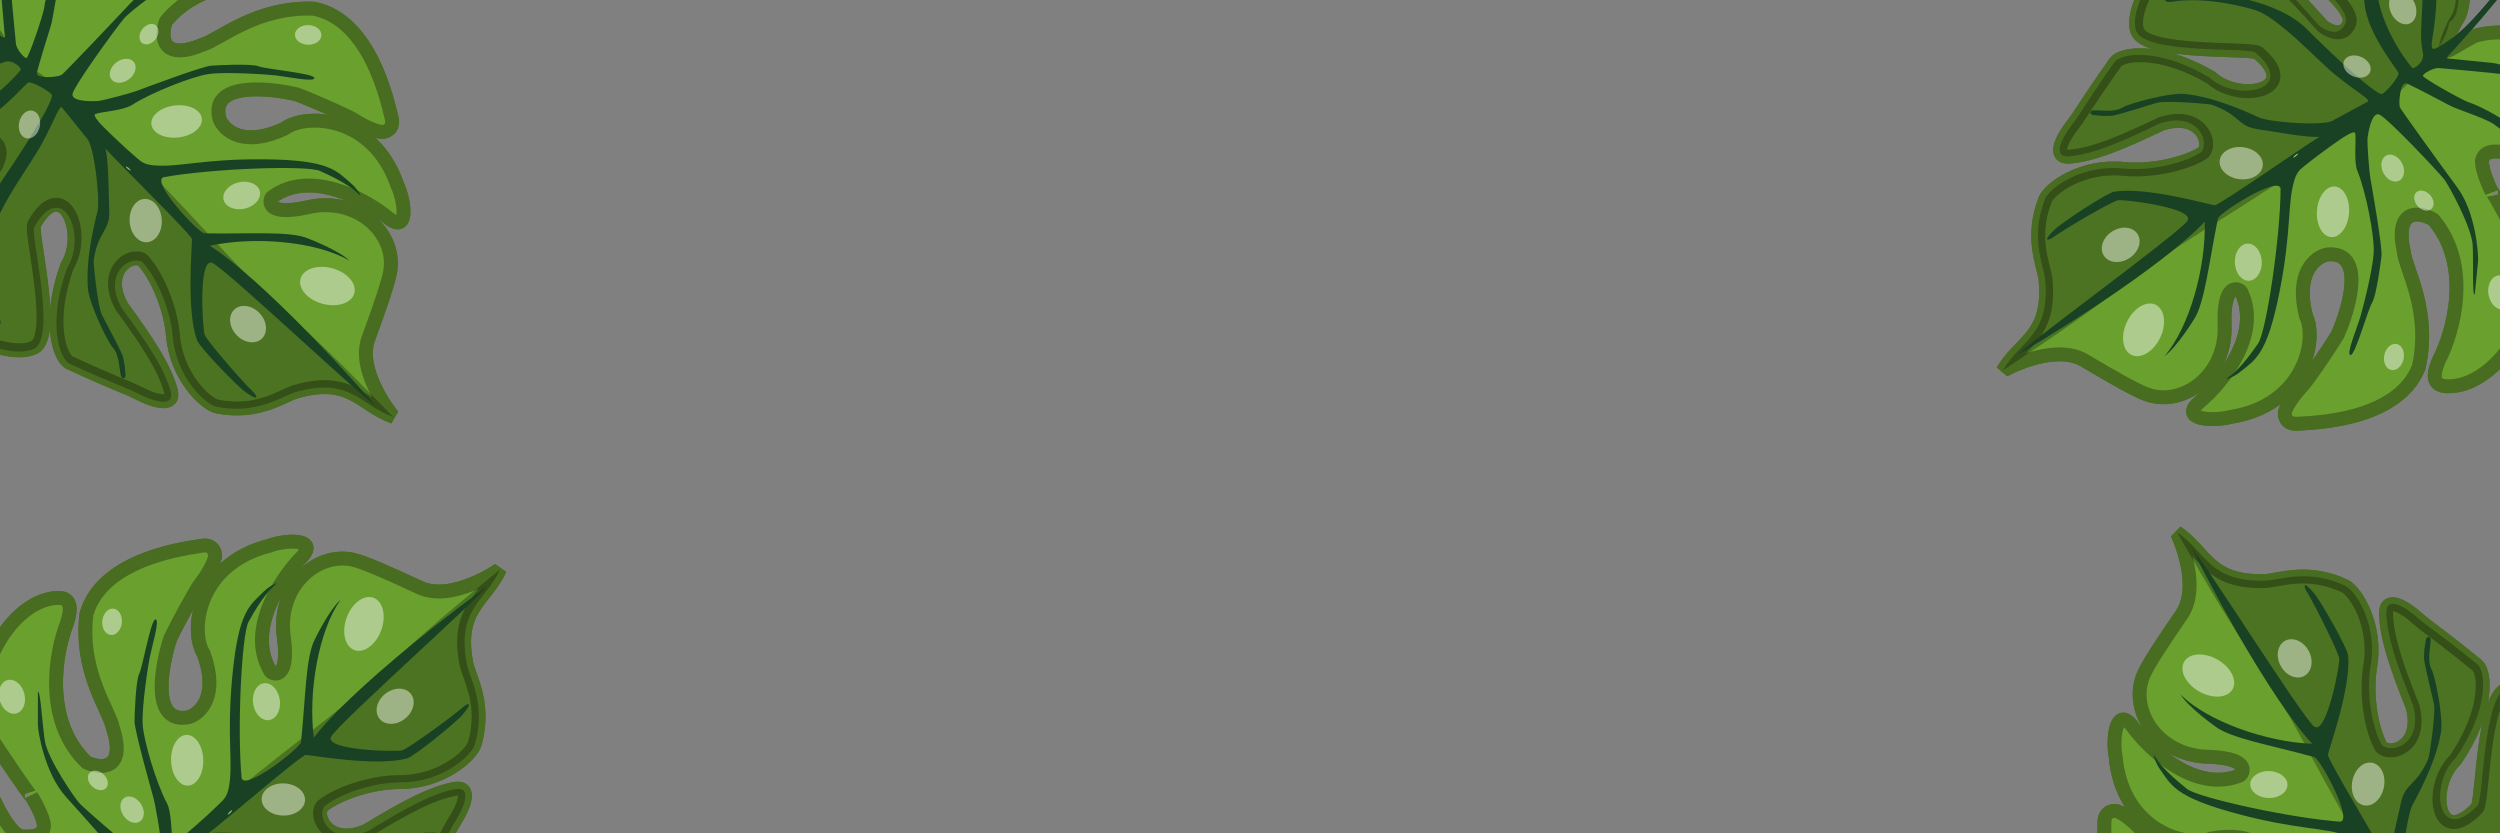 <svg width="180" height="60" viewBox="0 0 180 60" fill="none" xmlns="http://www.w3.org/2000/svg">
<rect x="0" y="0" width="180" height="60" fill="#808080" stroke="none"/>
<g clip-path="url(#clip0_407_362)">
<path d="M30.21 42.302C32.526 43.386 35.917 41.051 36 40.968C34.925 43.302 32.774 43.803 33.601 47.888C33.849 48.888 34.974 50.756 34.18 53.557C33.932 54.391 31.782 56.309 28.804 56.309C26.553 56.309 24.144 57.247 23.179 58.059C22.628 58.893 23.758 60.978 26.405 59.81C29.3 58.059 31.037 57.142 32.691 56.809C34.015 56.542 33.393 58.08 32.774 59.06C32.195 59.977 32.112 60.394 30.127 63.896C29.714 64.563 27.067 65.256 23.179 63.479C20.946 61.811 16.562 63.229 19.953 65.563C20.201 65.98 28.059 64.6 28.804 66.314C29.371 67.62 28.155 70.103 27.563 70.899C26.819 71.9 25.611 73.65 22.435 72.65C19.259 71.649 16.727 68.981 15.569 67.981C15.073 67.647 13.998 67.247 13.667 68.314C13.336 69.382 16.314 71.288 17.803 72.15C18.961 72.733 21.608 72.15 22.021 73.65C22.187 75.985 16.893 78.736 11.516 77.819C6.719 76.318 6.257 74.47 6.14 74.234C5.809 73.567 5.395 70.232 5.974 69.398C6.471 68.314 6.636 67.236 6.553 67.097C6.471 66.93 5.644 67.647 4.651 68.314C3.989 68.648 2.583 68.898 1.591 68.815C0.519 68.725 -3.207 67.647 -4.613 62.395C-5.738 58.193 -4.144 54.641 -3.207 53.391C-2.711 52.89 -1.685 52.307 -1.553 53.974C-1.387 56.059 0.515 60.144 1.591 60.227C2.666 60.311 3.07 60.023 3.162 59.56C3.245 59.143 2.666 57.948 2.252 57.309C2.307 57.448 1.839 56.859 -0.477 53.391C-2.876 49.889 0.35 43.287 4.072 43.052C5.395 42.969 5.009 44.247 4.816 44.886C3.989 46.971 3.112 51.89 6.223 54.891C7.27 55.392 9.118 55.458 8.125 52.39C7.877 51.139 5.726 48.388 6.223 44.219C7.381 40.134 13.584 39.467 14.494 39.3C15.404 39.134 15.51 39.886 15.487 40.051C15.404 40.634 14.742 41.635 14.411 42.052C14.134 42.401 12.84 44.748 12.261 45.971C11.572 48.083 10.871 52.173 13.584 51.64C14.411 51.389 15.784 50.122 14.659 47.054C13.667 45.47 14.163 40.634 19.374 39.3C20.45 38.884 22.931 38.717 21.773 40.051C20.119 41.718 17.736 45.437 19.457 48.305C19.457 48.472 20.863 49.222 20.45 45.971C19.871 42.302 22.766 39.717 25.413 40.301C26.168 40.468 27.894 41.218 30.21 42.302Z" fill="#69A02E" stroke="#486D20"/>
<path d="M30.935 45.248C32.818 43.596 35.918 41.083 36 41C34.938 43.332 32.814 43.832 33.631 47.914C33.876 48.914 34.987 50.78 34.203 53.578C33.958 54.411 31.834 56.328 28.893 56.328C26.67 56.328 24.291 57.265 23.337 58.077C22.793 58.91 23.909 60.992 26.523 59.826C29.383 58.077 31.098 57.16 32.732 56.827C34.039 56.561 33.425 58.098 32.814 59.076C32.242 59.993 32.16 60.409 30.2 63.908C29.791 64.574 27.177 65.267 23.337 63.491C21.132 61.825 16.802 63.242 20.151 65.574C20.396 65.99 28.157 64.612 28.893 66.324C29.453 67.629 28.252 70.11 27.667 70.905C26.932 71.905 25.739 73.654 22.602 72.655C19.465 71.655 16.965 68.989 15.822 67.99C15.331 67.656 14.269 67.257 13.943 68.323C13.616 69.389 16.557 71.294 18.027 72.155C19.171 72.738 21.785 72.155 22.194 73.654C22.357 75.987 17.129 78.736 11.819 77.819C7.08 76.32 6.565 74.494 6.508 74.237C5.365 69.073 6.508 69.406 6.508 69.073C6.835 66.24 10.511 61.825 21.949 52.995C26.244 49.679 25.298 50.196 30.935 45.248Z" fill="black" fill-opacity="0.28"/>
<path d="M35 42.258C24.204 50.27 22.343 53.525 22.595 53.107C22.176 49.852 22.93 45.429 24.523 43.176C23.684 43.927 22.678 46.013 22.678 46.013C22.008 47.265 22.008 50.186 21.673 53.441C21.505 53.942 17.649 56.946 17.398 56.028C17.063 52.523 17.398 45.679 17.901 44.761C18.907 42.925 19.552 42.335 19.745 42.174C20.248 41.757 19.418 42.166 18.99 42.592C17.985 43.593 17.174 43.971 16.727 48.684C16.308 53.107 16.811 54.943 16.476 56.696C16.358 57.313 16.166 57.505 15.889 57.781C15.302 58.365 12.62 60.952 12.453 60.535C12.318 60.201 12.371 58.502 12.033 57.864C11.195 56.279 10.34 53.257 10.273 52.189C10.189 50.854 10.694 47.758 10.776 47.349C10.944 46.514 11.53 44.595 11.195 44.595C10.86 44.595 10.273 48.016 10.022 48.517C9.77 49.018 9.686 51.522 9.686 51.939C9.686 52.606 10.944 57.074 11.027 57.364C11.195 57.948 11.53 59.965 11.53 60.201C11.53 60.535 11.447 62.204 10.86 62.037C10.273 61.87 6.417 58.532 5.747 57.864C5.428 57.546 3.453 54.677 3.232 53.358C3.065 52.356 2.897 49.519 2.729 49.852V52.189C2.729 52.69 3.232 55.694 4.741 57.364C6.091 58.857 9.351 62.538 9.435 62.705C9.57 62.974 9.603 64.624 9.1 64.457C8.597 64.29 6.516 63.462 5.915 63.205C5.328 62.955 3.568 62.621 2.646 62.204C1.556 61.62 -0.288 60.034 -0.707 59.45C-1.275 58.658 -1.797 56.612 -1.881 56.195C-1.965 55.778 -1.973 56.77 -1.881 57.781C-1.797 58.699 -2.048 58.615 -0.707 60.451C0.694 62.37 3.987 63.456 4.49 63.539C4.903 63.608 8.01 64.958 8.01 65.125C8.01 65.292 7.295 65.793 6.92 65.793C6.501 65.793 2.566 65.856 2.226 65.793C0.885 65.542 -0.484 64.717 -0.623 64.624C-0.875 64.457 -1.965 63.539 -2.048 63.539C-2.216 63.539 -1.965 64.207 -1.629 64.624C-1.367 64.95 -1.21 65.208 -0.372 65.626C0.466 66.043 1.053 66.126 1.724 66.293C2.394 66.46 2.813 66.544 3.148 66.544H4.825H6.334C6.535 66.544 6.288 66.794 5.915 67.295C1.947 72.608 -5.988 85.405 -4.898 85.989C-4.647 86.073 -4.312 85.655 -4.228 85.488C-2.579 81.455 3.651 70.132 6.166 68.046C8.326 66.254 7.339 67.044 7.591 70.8C7.731 72.358 7.926 73.137 10.944 75.474C11.267 75.724 12.499 75.942 12.201 75.724C11.251 75.028 9.409 73.44 9.1 72.886C8.261 71.384 8.764 68.463 8.178 66.794C7.939 66.115 8.764 65.459 8.848 65.626C9.798 66.544 11.614 68.88 11.95 71.134C11.866 72.803 19.745 75.274 19.745 74.973C19.745 74.722 19.242 74.611 19.074 74.555C17.118 73.916 13.106 72.085 12.704 69.882C12.302 67.679 9.686 65.208 9.77 65.125C9.77 64.791 10.441 63.806 10.776 63.539C11.111 63.272 14.827 66.126 16.643 67.629C17.526 68.358 19.879 69.732 25.109 69.465C27.657 68.931 27.121 68.463 26.534 68.63C24.02 69.298 20.973 68.725 20.499 68.63C18.823 68.296 15.638 65.459 14.38 64.624C12.62 63.456 11.53 63.038 11.782 62.872L14.129 61.286C14.716 60.785 18.571 60.702 19.41 60.952C19.745 61.052 22.558 62.12 24.942 62.12C26.031 62.12 28.881 61.036 29.3 60.702C29.86 60.256 30.977 60.368 31.396 60.284L31.563 60.201V60.034L31.396 59.951H30.641L29.971 60.034C29.049 60.34 27.271 61.136 26.869 61.286C26.199 61.536 23.112 61.58 22.93 61.536C20.834 61.036 20.955 60.19 19.493 60.117C18.023 60.044 15.649 59.843 14.975 60.02C16.056 59.219 21.69 54.359 22.008 54.359C22.427 54.359 27.037 55.216 29.3 54.609C29.812 54.472 32.829 52.029 33.324 51.438C34.162 50.437 33.602 50.687 33.407 50.854C32.206 51.883 29.3 53.942 28.965 54.025C28.491 54.143 23.265 54.025 23.852 53.024C24.439 52.022 35 42.592 35 42.258Z" fill="#194224"/>
<ellipse rx="2.006" ry="1.326" transform="matrix(-0.34 0.94 0.94 0.34 26.204 44.923)" fill="white" fill-opacity="0.45"/>
<ellipse rx="1.442" ry="1.143" transform="matrix(-0.785 0.619 0.619 0.785 28.451 50.85)" fill="white" fill-opacity="0.45"/>
<ellipse rx="1.34" ry="0.971" transform="matrix(0.138 0.99 0.99 -0.138 19.184 50.52)" fill="white" fill-opacity="0.45"/>
<ellipse rx="1.828" ry="1.159" transform="matrix(0.028 1 1 -0.028 13.477 54.738)" fill="white" fill-opacity="0.45"/>
<ellipse rx="1.562" ry="1.159" transform="matrix(1 0.025 0.025 -1 20.4 57.562)" fill="white" fill-opacity="0.45"/>
<ellipse rx="1.021" ry="0.757" transform="matrix(0.541 0.841 0.841 -0.541 9.513 58.296)" fill="white" fill-opacity="0.45"/>
<ellipse rx="0.808" ry="0.599" transform="matrix(0.738 0.675 0.675 -0.738 7.046 56.19)" fill="white" fill-opacity="0.45"/>
<ellipse rx="1.241" ry="0.92" transform="matrix(0.259 0.966 0.966 -0.259 0.859 50.165)" fill="white" fill-opacity="0.45"/>
<ellipse rx="0.954" ry="0.708" transform="matrix(-0.106 0.994 0.994 0.106 8.07 44.771)" fill="white" fill-opacity="0.45"/>
<path d="M16.523 58.464C16.438 58.55 16.384 58.634 16.402 58.651C16.419 58.669 16.503 58.614 16.587 58.528C16.672 58.443 16.726 58.359 16.708 58.341C16.69 58.324 16.607 58.379 16.523 58.464Z" fill="#9AC967"/>
<path d="M30.21 42.302C32.526 43.386 35.917 41.051 36 40.968C34.925 43.302 32.774 43.803 33.601 47.888C33.849 48.888 34.974 50.756 34.18 53.557C33.932 54.391 31.782 56.309 28.804 56.309C26.553 56.309 24.144 57.247 23.179 58.059C22.628 58.893 23.758 60.978 26.405 59.81C29.3 58.059 31.037 57.142 32.691 56.809C34.015 56.542 33.393 58.08 32.774 59.06C32.195 59.977 32.112 60.394 30.127 63.896C29.714 64.563 27.067 65.256 23.179 63.479C20.946 61.811 16.562 63.229 19.953 65.563C20.201 65.98 28.059 64.6 28.804 66.314C29.371 67.62 28.155 70.103 27.563 70.899C26.819 71.9 25.611 73.65 22.435 72.65C19.259 71.649 16.727 68.981 15.569 67.981C15.073 67.647 13.998 67.247 13.667 68.314C13.336 69.382 16.314 71.288 17.803 72.15C18.961 72.733 21.608 72.15 22.021 73.65C22.187 75.985 16.893 78.736 11.516 77.819C6.719 76.318 6.257 74.47 6.14 74.234C5.809 73.567 5.395 70.232 5.974 69.398C6.471 68.314 6.636 67.236 6.553 67.097C6.471 66.93 5.644 67.647 4.651 68.314C3.989 68.648 2.583 68.898 1.591 68.815C0.519 68.725 -3.207 67.647 -4.613 62.395C-5.738 58.193 -4.144 54.641 -3.207 53.391C-2.711 52.89 -1.685 52.307 -1.553 53.974C-1.387 56.059 0.515 60.144 1.591 60.227C2.666 60.311 3.07 60.023 3.162 59.56C3.245 59.143 2.666 57.948 2.252 57.309C2.307 57.448 1.839 56.859 -0.477 53.391C-2.876 49.889 0.35 43.287 4.072 43.052C5.395 42.969 5.009 44.247 4.816 44.886C3.989 46.971 3.112 51.89 6.223 54.891C7.27 55.392 9.118 55.458 8.125 52.39C7.877 51.139 5.726 48.388 6.223 44.219C7.381 40.134 13.584 39.467 14.494 39.3C15.404 39.134 15.51 39.886 15.487 40.051C15.404 40.634 14.742 41.635 14.411 42.052C14.134 42.401 12.84 44.748 12.261 45.971C11.572 48.083 10.871 52.173 13.584 51.64C14.411 51.389 15.784 50.122 14.659 47.054C13.667 45.47 14.163 40.634 19.374 39.3C20.45 38.884 22.931 38.717 21.773 40.051C20.119 41.718 17.736 45.437 19.457 48.305C19.457 48.472 20.863 49.222 20.45 45.971C19.871 42.302 22.766 39.717 25.413 40.301C26.168 40.468 27.894 41.218 30.21 42.302Z" fill="#69A02E" stroke="#486D20"/>
<path d="M30.935 45.248C32.818 43.596 35.918 41.083 36 41C34.938 43.332 32.814 43.832 33.631 47.914C33.876 48.914 34.987 50.78 34.203 53.578C33.958 54.411 31.834 56.328 28.893 56.328C26.67 56.328 24.291 57.265 23.337 58.077C22.793 58.91 23.909 60.992 26.523 59.826C29.383 58.077 31.098 57.16 32.732 56.827C34.039 56.561 33.425 58.098 32.814 59.076C32.242 59.993 32.16 60.409 30.2 63.908C29.791 64.574 27.177 65.267 23.337 63.491C21.132 61.825 16.802 63.242 20.151 65.574C20.396 65.99 28.157 64.612 28.893 66.324C29.453 67.629 28.252 70.11 27.667 70.905C26.932 71.905 25.739 73.654 22.602 72.655C19.465 71.655 16.965 68.989 15.822 67.99C15.331 67.656 14.269 67.257 13.943 68.323C13.616 69.389 16.557 71.294 18.027 72.155C19.171 72.738 21.785 72.155 22.194 73.654C22.357 75.987 17.129 78.736 11.819 77.819C7.08 76.32 6.565 74.494 6.508 74.237C5.365 69.073 6.508 69.406 6.508 69.073C6.835 66.24 10.511 61.825 21.949 52.995C26.244 49.679 25.298 50.196 30.935 45.248Z" fill="black" fill-opacity="0.28"/>
<path d="M35 42.258C24.204 50.27 22.343 53.525 22.595 53.107C22.176 49.852 22.93 45.429 24.523 43.176C23.684 43.927 22.678 46.013 22.678 46.013C22.008 47.265 22.008 50.186 21.673 53.441C21.505 53.942 17.649 56.946 17.398 56.028C17.063 52.523 17.398 45.679 17.901 44.761C18.907 42.925 19.552 42.335 19.745 42.174C20.248 41.757 19.418 42.166 18.99 42.592C17.985 43.593 17.174 43.971 16.727 48.684C16.308 53.107 16.811 54.943 16.476 56.696C16.358 57.313 16.166 57.505 15.889 57.781C15.302 58.365 12.62 60.952 12.453 60.535C12.318 60.201 12.371 58.502 12.033 57.864C11.195 56.279 10.34 53.257 10.273 52.189C10.189 50.854 10.694 47.758 10.776 47.349C10.944 46.514 11.53 44.595 11.195 44.595C10.86 44.595 10.273 48.016 10.022 48.517C9.77 49.018 9.686 51.522 9.686 51.939C9.686 52.606 10.944 57.074 11.027 57.364C11.195 57.948 11.53 59.965 11.53 60.201C11.53 60.535 11.447 62.204 10.86 62.037C10.273 61.87 6.417 58.532 5.747 57.864C5.428 57.546 3.453 54.677 3.232 53.358C3.065 52.356 2.897 49.519 2.729 49.852V52.189C2.729 52.69 3.232 55.694 4.741 57.364C6.091 58.857 9.351 62.538 9.435 62.705C9.57 62.974 9.603 64.624 9.1 64.457C8.597 64.29 6.516 63.462 5.915 63.205C5.328 62.955 3.568 62.621 2.646 62.204C1.556 61.62 -0.288 60.034 -0.707 59.45C-1.275 58.658 -1.797 56.612 -1.881 56.195C-1.965 55.778 -1.973 56.77 -1.881 57.781C-1.797 58.699 -2.048 58.615 -0.707 60.451C0.694 62.37 3.987 63.456 4.49 63.539C4.903 63.608 8.01 64.958 8.01 65.125C8.01 65.292 7.295 65.793 6.92 65.793C6.501 65.793 2.566 65.856 2.226 65.793C0.885 65.542 -0.484 64.717 -0.623 64.624C-0.875 64.457 -1.965 63.539 -2.048 63.539C-2.216 63.539 -1.965 64.207 -1.629 64.624C-1.367 64.95 -1.21 65.208 -0.372 65.626C0.466 66.043 1.053 66.126 1.724 66.293C2.394 66.46 2.813 66.544 3.148 66.544H4.825H6.334C6.535 66.544 6.288 66.794 5.915 67.295C1.947 72.608 -5.988 85.405 -4.898 85.989C-4.647 86.073 -4.312 85.655 -4.228 85.488C-2.579 81.455 3.651 70.132 6.166 68.046C8.326 66.254 7.339 67.044 7.591 70.8C7.731 72.358 7.926 73.137 10.944 75.474C11.267 75.724 12.499 75.942 12.201 75.724C11.251 75.028 9.409 73.44 9.1 72.886C8.261 71.384 8.764 68.463 8.178 66.794C7.939 66.115 8.764 65.459 8.848 65.626C9.798 66.544 11.614 68.88 11.95 71.134C11.866 72.803 19.745 75.274 19.745 74.973C19.745 74.722 19.242 74.611 19.074 74.555C17.118 73.916 13.106 72.085 12.704 69.882C12.302 67.679 9.686 65.208 9.77 65.125C9.77 64.791 10.441 63.806 10.776 63.539C11.111 63.272 14.827 66.126 16.643 67.629C17.526 68.358 19.879 69.732 25.109 69.465C27.657 68.931 27.121 68.463 26.534 68.63C24.02 69.298 20.973 68.725 20.499 68.63C18.823 68.296 15.638 65.459 14.38 64.624C12.62 63.456 11.53 63.038 11.782 62.872L14.129 61.286C14.716 60.785 18.571 60.702 19.41 60.952C19.745 61.052 22.558 62.12 24.942 62.12C26.031 62.12 28.881 61.036 29.3 60.702C29.86 60.256 30.977 60.368 31.396 60.284L31.563 60.201V60.034L31.396 59.951H30.641L29.971 60.034C29.049 60.34 27.271 61.136 26.869 61.286C26.199 61.536 23.112 61.58 22.93 61.536C20.834 61.036 20.955 60.19 19.493 60.117C18.023 60.044 15.649 59.843 14.975 60.02C16.056 59.219 21.69 54.359 22.008 54.359C22.427 54.359 27.037 55.216 29.3 54.609C29.812 54.472 32.829 52.029 33.324 51.438C34.162 50.437 33.602 50.687 33.407 50.854C32.206 51.883 29.3 53.942 28.965 54.025C28.491 54.143 23.265 54.025 23.852 53.024C24.439 52.022 35 42.592 35 42.258Z" fill="#194224"/>
<ellipse rx="2.006" ry="1.326" transform="matrix(-0.34 0.94 0.94 0.34 26.204 44.923)" fill="white" fill-opacity="0.45"/>
<ellipse rx="1.442" ry="1.143" transform="matrix(-0.785 0.619 0.619 0.785 28.451 50.85)" fill="white" fill-opacity="0.45"/>
<ellipse rx="1.34" ry="0.971" transform="matrix(0.138 0.99 0.99 -0.138 19.184 50.52)" fill="white" fill-opacity="0.45"/>
<ellipse rx="1.828" ry="1.159" transform="matrix(0.028 1 1 -0.028 13.477 54.738)" fill="white" fill-opacity="0.45"/>
<ellipse rx="1.562" ry="1.159" transform="matrix(1 0.025 0.025 -1 20.4 57.562)" fill="white" fill-opacity="0.45"/>
<ellipse rx="1.021" ry="0.757" transform="matrix(0.541 0.841 0.841 -0.541 9.513 58.296)" fill="white" fill-opacity="0.45"/>
<ellipse rx="0.808" ry="0.599" transform="matrix(0.738 0.675 0.675 -0.738 7.046 56.19)" fill="white" fill-opacity="0.45"/>
<ellipse rx="1.241" ry="0.92" transform="matrix(0.259 0.966 0.966 -0.259 0.859 50.165)" fill="white" fill-opacity="0.45"/>
<ellipse rx="0.954" ry="0.708" transform="matrix(-0.106 0.994 0.994 0.106 8.07 44.771)" fill="white" fill-opacity="0.45"/>
<path d="M16.523 58.464C16.438 58.55 16.384 58.634 16.402 58.651C16.419 58.669 16.503 58.614 16.587 58.528C16.672 58.443 16.726 58.359 16.708 58.341C16.69 58.324 16.607 58.379 16.523 58.464Z" fill="#9AC967"/>
<path d="M150.09 25.958C147.893 24.649 144.286 26.635 144.196 26.71C145.498 24.494 147.688 24.21 147.271 20.063C147.123 19.043 146.19 17.072 147.258 14.364C147.588 13.559 149.919 11.865 152.882 12.161C155.121 12.385 157.612 11.69 158.653 10.978C159.284 10.203 158.367 8.017 155.617 8.915C152.562 10.369 150.743 11.109 149.063 11.276C147.72 11.41 148.492 9.942 149.205 9.028C149.872 8.173 149.996 7.767 152.32 4.48C152.797 3.857 155.5 3.431 159.192 5.586C161.248 7.467 165.751 6.493 162.609 3.832C162.403 3.393 154.447 3.985 153.877 2.206C153.442 0.849 154.899 -1.501 155.568 -2.234C156.408 -3.155 157.784 -4.777 160.845 -3.466C163.906 -2.155 166.159 0.752 167.212 1.863C167.672 2.244 168.702 2.749 169.138 1.72C169.573 0.691 166.8 -1.502 165.404 -2.508C164.31 -3.204 161.618 -2.886 161.356 -4.42C161.423 -6.76 166.964 -8.971 172.223 -7.524C176.847 -5.553 177.123 -3.668 177.216 -3.422C177.479 -2.725 177.559 0.634 176.9 1.406C176.298 2.436 176.026 3.492 176.095 3.639C176.161 3.813 177.055 3.181 178.109 2.617C178.801 2.35 180.225 2.241 181.204 2.423C182.261 2.619 185.862 4.062 186.738 9.428C187.44 13.721 185.501 17.097 184.444 18.248C183.9 18.696 182.822 19.175 182.856 17.503C182.898 15.412 181.412 11.158 180.35 10.968C179.288 10.778 178.857 11.024 178.72 11.475C178.596 11.882 179.053 13.129 179.401 13.806C179.36 13.662 179.768 14.295 181.728 17.976C183.766 21.699 179.9 27.948 176.173 27.811C174.848 27.762 175.359 26.529 175.614 25.912C176.645 23.92 178.006 19.113 175.21 15.817C174.217 15.215 172.386 14.965 173.068 18.116C173.191 19.386 175.057 22.337 174.149 26.436C172.59 30.386 166.351 30.432 165.429 30.508C164.507 30.583 164.476 29.824 164.516 29.663C164.656 29.09 165.414 28.16 165.785 27.778C166.096 27.458 167.617 25.252 168.315 24.093C169.211 22.06 170.314 18.059 167.562 18.32C166.714 18.487 165.221 19.611 166.036 22.776C166.866 24.451 165.891 29.213 160.573 30.022C159.462 30.33 156.976 30.25 158.261 29.037C160.073 27.543 162.813 24.08 161.386 21.054C161.403 20.888 160.078 20.002 160.167 23.279C160.378 26.986 157.24 29.27 154.664 28.427C153.929 28.186 152.286 27.267 150.09 25.958Z" fill="#69A02E" stroke="#486D20"/>
<path d="M149.662 22.954C147.624 24.412 144.289 26.603 144.199 26.678C145.488 24.463 147.651 24.176 147.244 20.034C147.1 19.015 146.18 17.047 147.239 14.34C147.565 13.536 149.869 11.841 152.796 12.133C155.008 12.354 157.468 11.658 158.497 10.945C159.122 10.17 158.218 7.987 155.501 8.887C152.482 10.344 150.684 11.085 149.025 11.254C147.698 11.389 148.462 9.921 149.167 9.008C149.827 8.153 149.95 7.747 152.249 4.46C152.722 3.838 155.392 3.409 159.036 5.557C161.065 7.434 165.514 6.456 162.413 3.802C162.211 3.363 154.351 3.963 153.79 2.186C153.362 0.832 154.804 -1.517 155.465 -2.251C156.296 -3.172 157.657 -4.794 160.679 -3.487C163.701 -2.181 165.923 0.72 166.962 1.829C167.416 2.209 168.433 2.712 168.865 1.684C169.296 0.655 166.559 -1.532 165.181 -2.535C164.101 -3.229 161.442 -2.909 161.185 -4.441C161.254 -6.779 166.73 -8.994 171.923 -7.554C176.488 -5.591 176.819 -3.723 176.85 -3.462C177.475 1.791 176.37 1.346 176.337 1.677C175.73 4.463 171.633 8.491 159.374 16.139C154.77 19.012 155.763 18.591 149.662 22.954Z" fill="black" fill-opacity="0.28"/>
<path d="M145.319 25.526C156.858 18.627 159.033 15.574 158.741 15.964C158.835 19.244 157.644 23.57 155.835 25.654C156.744 24.99 157.953 23.014 157.953 23.014C158.744 21.835 159.035 18.929 159.692 15.723C159.909 15.242 164.044 12.636 164.203 13.574C164.188 17.095 163.174 23.872 162.582 24.735C161.399 26.462 160.698 26.986 160.49 27.126C159.948 27.491 160.814 27.167 161.282 26.786C162.382 25.889 163.227 25.593 164.14 20.949C164.997 16.589 164.679 14.712 165.187 13.002C165.366 12.399 165.576 12.227 165.879 11.98C166.52 11.457 169.447 9.15 169.572 9.582C169.672 9.927 169.451 11.613 169.723 12.281C170.4 13.942 170.95 17.033 170.911 18.103C170.861 19.44 170.051 22.47 169.929 22.869C169.679 23.683 168.904 25.535 169.238 25.568C169.571 25.601 170.496 22.255 170.796 21.782C171.096 21.308 171.428 18.825 171.469 18.41C171.536 17.746 170.728 13.175 170.675 12.879C170.566 12.281 170.433 10.24 170.456 10.006C170.489 9.673 170.739 8.021 171.306 8.245C171.873 8.47 175.378 12.175 175.979 12.906C176.265 13.254 177.944 16.305 178.033 17.64C178.1 18.654 177.985 21.494 178.185 21.178L178.417 18.853C178.467 18.355 178.265 15.315 176.93 13.504C175.735 11.883 172.857 7.897 172.79 7.723C172.683 7.441 172.814 5.796 173.298 6.012C173.782 6.228 175.77 7.259 176.343 7.575C176.902 7.882 178.62 8.389 179.496 8.896C180.523 9.586 182.2 11.347 182.559 11.97C183.045 12.815 183.361 14.902 183.403 15.325C183.444 15.749 183.552 14.763 183.56 13.748C183.568 12.826 183.81 12.934 182.658 10.973C181.455 8.925 178.286 7.517 177.794 7.384C177.39 7.275 174.432 5.622 174.449 5.456C174.466 5.29 175.227 4.863 175.6 4.9C176.017 4.942 179.939 5.27 180.27 5.367C181.58 5.749 182.86 6.707 182.99 6.813C183.223 7.004 184.216 8.026 184.3 8.034C184.467 8.051 184.283 7.362 183.991 6.913C183.763 6.563 183.632 6.29 182.839 5.791C182.047 5.293 181.471 5.152 180.82 4.919C180.17 4.686 179.761 4.561 179.428 4.528L177.759 4.361L176.258 4.211C176.058 4.191 176.328 3.966 176.75 3.505C181.226 -1.387 190.394 -13.331 189.368 -14.021C189.126 -14.129 188.751 -13.747 188.651 -13.589C186.61 -9.739 179.284 0.907 176.574 2.733C174.247 4.301 175.307 3.613 175.43 -0.149C175.446 -1.713 175.329 -2.508 172.559 -5.133C172.262 -5.414 171.058 -5.754 171.333 -5.507C172.209 -4.721 173.884 -2.957 174.137 -2.375C174.821 -0.797 174.03 2.059 174.448 3.779C174.618 4.478 173.732 5.049 173.665 4.875C172.811 3.867 171.236 1.361 171.127 -0.915C171.376 -2.567 163.782 -5.809 163.752 -5.51C163.727 -5.261 164.216 -5.1 164.377 -5.028C166.26 -4.197 170.07 -1.976 170.251 0.256C170.433 2.488 172.789 5.206 172.697 5.281C172.664 5.613 171.899 6.526 171.539 6.759C171.179 6.991 167.765 3.782 166.107 2.106C165.302 1.293 163.097 -0.308 157.866 -0.563C155.277 -0.285 155.765 0.234 156.365 0.126C158.934 -0.288 161.908 0.585 162.37 0.726C164.005 1.225 166.892 4.365 168.06 5.321C169.696 6.659 170.738 7.182 170.472 7.323L167.979 8.668C167.345 9.107 163.5 8.807 162.691 8.475C162.367 8.342 159.675 6.999 157.302 6.762C156.218 6.653 153.275 7.45 152.824 7.74C152.224 8.128 151.123 7.906 150.698 7.947L150.523 8.013L150.506 8.179L150.665 8.279L151.415 8.354L152.091 8.338C153.039 8.125 154.886 7.51 155.301 7.401C155.993 7.218 159.069 7.482 159.246 7.543C161.281 8.25 161.077 9.079 162.525 9.297C163.981 9.516 166.323 9.953 167.011 9.843C165.855 10.533 159.766 14.808 159.45 14.777C159.033 14.735 154.531 13.424 152.218 13.802C151.695 13.888 148.451 16.019 147.9 16.558C146.966 17.471 147.548 17.277 147.758 17.131C149.056 16.226 152.152 14.466 152.494 14.417C152.978 14.347 158.165 14.984 157.482 15.922C156.799 16.86 145.352 25.194 145.319 25.526Z" fill="#194224"/>
<ellipse rx="2.006" ry="1.326" transform="matrix(0.432 -0.902 -0.902 -0.432 154.336 23.748)" fill="white" fill-opacity="0.45"/>
<ellipse rx="1.442" ry="1.143" transform="matrix(0.843 -0.538 -0.538 -0.843 152.689 17.628)" fill="white" fill-opacity="0.45"/>
<ellipse rx="1.34" ry="0.971" transform="matrix(-0.038 -0.999 -0.999 0.038 161.877 18.877)" fill="white" fill-opacity="0.45"/>
<ellipse rx="1.828" ry="1.159" transform="matrix(0.072 -0.997 -0.997 -0.072 167.976 15.249)" fill="white" fill-opacity="0.45"/>
<ellipse rx="1.562" ry="1.159" transform="matrix(-0.992 -0.125 -0.125 0.992 161.369 11.75)" fill="white" fill-opacity="0.45"/>
<ellipse rx="1.021" ry="0.757" transform="matrix(-0.922 -0.387 -0.387 0.922 169.705 4.792)" fill="white" fill-opacity="0.45"/>
<ellipse rx="1.021" ry="0.757" transform="matrix(-0.455 -0.891 -0.891 0.455 172.275 12.102)" fill="white" fill-opacity="0.45"/>
<ellipse rx="0.808" ry="0.599" transform="matrix(-0.667 -0.745 -0.745 0.667 174.521 14.443)" fill="white" fill-opacity="0.45"/>
<ellipse rx="1.241" ry="0.92" transform="matrix(-0.161 -0.987 -0.987 0.161 180.077 21.054)" fill="white" fill-opacity="0.45"/>
<ellipse rx="1.241" ry="0.92" transform="matrix(-0.949 -0.314 -0.314 0.949 181.389 8.273)" fill="white" fill-opacity="0.45"/>
<ellipse rx="1.241" ry="0.92" transform="matrix(-0.42 -0.908 -0.908 0.42 172.996 0.559)" fill="white" fill-opacity="0.45"/>
<ellipse rx="0.954" ry="0.708" transform="matrix(0.205 -0.979 -0.979 -0.205 172.365 25.703)" fill="white" fill-opacity="0.45"/>
<path d="M165.317 11.237C165.409 11.161 165.471 11.083 165.455 11.063C165.439 11.044 165.351 11.091 165.259 11.168C165.166 11.244 165.104 11.322 165.12 11.342C165.136 11.361 165.224 11.314 165.317 11.237Z" fill="#9AC967"/>
<path d="M150.09 25.958C147.893 24.649 144.286 26.635 144.196 26.71C145.498 24.494 147.688 24.21 147.271 20.063C147.123 19.043 146.19 17.072 147.258 14.364C147.588 13.559 149.919 11.865 152.882 12.161C155.121 12.385 157.612 11.69 158.653 10.978C159.284 10.203 158.367 8.017 155.617 8.915C152.562 10.369 150.743 11.109 149.063 11.276C147.72 11.41 148.492 9.942 149.205 9.028C149.872 8.173 149.996 7.767 152.32 4.48C152.797 3.857 155.5 3.431 159.192 5.586C161.248 7.467 165.751 6.493 162.609 3.832C162.403 3.393 154.447 3.985 153.877 2.206C153.442 0.849 154.899 -1.501 155.568 -2.234C156.408 -3.155 157.784 -4.777 160.845 -3.466C163.906 -2.155 166.159 0.752 167.212 1.863C167.672 2.244 168.702 2.749 169.138 1.72C169.573 0.691 166.8 -1.502 165.404 -2.508C164.31 -3.204 161.618 -2.886 161.356 -4.42C161.423 -6.76 166.964 -8.971 172.223 -7.524C176.847 -5.553 177.123 -3.668 177.216 -3.422C177.479 -2.725 177.559 0.634 176.9 1.406C176.298 2.436 176.026 3.492 176.095 3.639C176.161 3.813 177.055 3.181 178.109 2.617C178.801 2.35 180.225 2.241 181.204 2.423C182.261 2.619 185.862 4.062 186.738 9.428C187.44 13.721 185.501 17.097 184.444 18.248C183.9 18.696 182.822 19.175 182.856 17.503C182.898 15.412 181.412 11.158 180.35 10.968C179.288 10.778 178.857 11.024 178.72 11.475C178.596 11.882 179.053 13.129 179.401 13.806C179.36 13.662 179.768 14.295 181.728 17.976C183.766 21.699 179.9 27.948 176.173 27.811C174.848 27.762 175.359 26.529 175.614 25.912C176.645 23.92 178.006 19.113 175.21 15.817C174.217 15.215 172.386 14.965 173.068 18.116C173.191 19.386 175.057 22.337 174.149 26.436C172.59 30.386 166.351 30.432 165.429 30.508C164.507 30.583 164.476 29.824 164.516 29.663C164.656 29.09 165.414 28.16 165.785 27.778C166.096 27.458 167.617 25.252 168.315 24.093C169.211 22.06 170.314 18.059 167.562 18.32C166.714 18.487 165.221 19.611 166.036 22.776C166.866 24.451 165.891 29.213 160.573 30.022C159.462 30.33 156.976 30.25 158.261 29.037C160.073 27.543 162.813 24.08 161.386 21.054C161.403 20.888 160.078 20.002 160.167 23.279C160.378 26.986 157.24 29.27 154.664 28.427C153.929 28.186 152.286 27.267 150.09 25.958Z" fill="#69A02E" stroke="#486D20"/>
<path d="M149.662 22.954C147.624 24.412 144.289 26.603 144.199 26.678C145.488 24.463 147.651 24.176 147.244 20.034C147.1 19.015 146.18 17.047 147.239 14.34C147.565 13.536 149.869 11.841 152.796 12.133C155.008 12.354 157.468 11.658 158.497 10.945C159.122 10.17 158.218 7.987 155.501 8.887C152.482 10.344 150.684 11.085 149.025 11.254C147.698 11.389 148.462 9.921 149.167 9.008C149.827 8.153 149.95 7.747 152.249 4.46C152.722 3.838 155.392 3.409 159.036 5.557C161.065 7.434 165.514 6.456 162.413 3.802C162.211 3.363 154.351 3.963 153.79 2.186C153.362 0.832 154.804 -1.517 155.465 -2.251C156.296 -3.172 157.657 -4.794 160.679 -3.487C163.701 -2.181 165.923 0.72 166.962 1.829C167.416 2.209 168.433 2.712 168.865 1.684C169.296 0.655 166.559 -1.532 165.181 -2.535C164.101 -3.229 161.442 -2.909 161.185 -4.441C161.254 -6.779 166.73 -8.994 171.923 -7.554C176.488 -5.591 176.819 -3.723 176.85 -3.462C177.475 1.791 176.37 1.346 176.337 1.677C175.73 4.463 171.633 8.491 159.374 16.139C154.77 19.012 155.763 18.591 149.662 22.954Z" fill="black" fill-opacity="0.28"/>
<path d="M145.319 25.526C156.858 18.627 159.033 15.574 158.741 15.964C158.835 19.244 157.644 23.57 155.835 25.654C156.744 24.99 157.953 23.014 157.953 23.014C158.744 21.835 159.035 18.929 159.692 15.723C159.909 15.242 164.044 12.636 164.203 13.574C164.188 17.095 163.174 23.872 162.582 24.735C161.399 26.462 160.698 26.986 160.49 27.126C159.948 27.491 160.814 27.167 161.282 26.786C162.382 25.889 163.227 25.593 164.14 20.949C164.997 16.589 164.679 14.712 165.187 13.002C165.366 12.399 165.576 12.227 165.879 11.98C166.52 11.457 169.447 9.15 169.572 9.582C169.672 9.927 169.451 11.613 169.723 12.281C170.4 13.942 170.95 17.033 170.911 18.103C170.861 19.44 170.051 22.47 169.929 22.869C169.679 23.683 168.904 25.535 169.238 25.568C169.571 25.601 170.496 22.255 170.796 21.782C171.096 21.308 171.428 18.825 171.469 18.41C171.536 17.746 170.728 13.175 170.675 12.879C170.566 12.281 170.433 10.24 170.456 10.006C170.489 9.673 170.739 8.021 171.306 8.245C171.873 8.47 175.378 12.175 175.979 12.906C176.265 13.254 177.944 16.305 178.033 17.64C178.1 18.654 177.985 21.494 178.185 21.178L178.417 18.853C178.467 18.355 178.265 15.315 176.93 13.504C175.735 11.883 172.857 7.897 172.79 7.723C172.683 7.441 172.814 5.796 173.298 6.012C173.782 6.228 175.77 7.259 176.343 7.575C176.902 7.882 178.62 8.389 179.496 8.896C180.523 9.586 182.2 11.347 182.559 11.97C183.045 12.815 183.361 14.902 183.403 15.325C183.444 15.749 183.552 14.763 183.56 13.748C183.568 12.826 183.81 12.934 182.658 10.973C181.455 8.925 178.286 7.517 177.794 7.384C177.39 7.275 174.432 5.622 174.449 5.456C174.466 5.29 175.227 4.863 175.6 4.9C176.017 4.942 179.939 5.27 180.27 5.367C181.58 5.749 182.86 6.707 182.99 6.813C183.223 7.004 184.216 8.026 184.3 8.034C184.467 8.051 184.283 7.362 183.991 6.913C183.763 6.563 183.632 6.29 182.839 5.791C182.047 5.293 181.471 5.152 180.82 4.919C180.17 4.686 179.761 4.561 179.428 4.528L177.759 4.361L176.258 4.211C176.058 4.191 176.328 3.966 176.75 3.505C181.226 -1.387 190.394 -13.331 189.368 -14.021C189.126 -14.129 188.751 -13.747 188.651 -13.589C186.61 -9.739 179.284 0.907 176.574 2.733C174.247 4.301 175.307 3.613 175.43 -0.149C175.446 -1.713 175.329 -2.508 172.559 -5.133C172.262 -5.414 171.058 -5.754 171.333 -5.507C172.209 -4.721 173.884 -2.957 174.137 -2.375C174.821 -0.797 174.03 2.059 174.448 3.779C174.618 4.478 173.732 5.049 173.665 4.875C172.811 3.867 171.236 1.361 171.127 -0.915C171.376 -2.567 163.782 -5.809 163.752 -5.51C163.727 -5.261 164.216 -5.1 164.377 -5.028C166.26 -4.197 170.07 -1.976 170.251 0.256C170.433 2.488 172.789 5.206 172.697 5.281C172.664 5.613 171.899 6.526 171.539 6.759C171.179 6.991 167.765 3.782 166.107 2.106C165.302 1.293 163.097 -0.308 157.866 -0.563C155.277 -0.285 155.765 0.234 156.365 0.126C158.934 -0.288 161.908 0.585 162.37 0.726C164.005 1.225 166.892 4.365 168.06 5.321C169.696 6.659 170.738 7.182 170.472 7.323L167.979 8.668C167.345 9.107 163.5 8.807 162.691 8.475C162.367 8.342 159.675 6.999 157.302 6.762C156.218 6.653 153.275 7.45 152.824 7.74C152.224 8.128 151.123 7.906 150.698 7.947L150.523 8.013L150.506 8.179L150.665 8.279L151.415 8.354L152.091 8.338C153.039 8.125 154.886 7.51 155.301 7.401C155.993 7.218 159.069 7.482 159.246 7.543C161.281 8.25 161.077 9.079 162.525 9.297C163.981 9.516 166.323 9.953 167.011 9.843C165.855 10.533 159.766 14.808 159.45 14.777C159.033 14.735 154.531 13.424 152.218 13.802C151.695 13.888 148.451 16.019 147.9 16.558C146.966 17.471 147.548 17.277 147.758 17.131C149.056 16.226 152.152 14.466 152.494 14.417C152.978 14.347 158.165 14.984 157.482 15.922C156.799 16.86 145.352 25.194 145.319 25.526Z" fill="#194224"/>
<ellipse rx="2.006" ry="1.326" transform="matrix(0.432 -0.902 -0.902 -0.432 154.336 23.748)" fill="white" fill-opacity="0.45"/>
<ellipse rx="1.442" ry="1.143" transform="matrix(0.843 -0.538 -0.538 -0.843 152.689 17.628)" fill="white" fill-opacity="0.45"/>
<ellipse rx="1.34" ry="0.971" transform="matrix(-0.038 -0.999 -0.999 0.038 161.877 18.877)" fill="white" fill-opacity="0.45"/>
<ellipse rx="1.828" ry="1.159" transform="matrix(0.072 -0.997 -0.997 -0.072 167.976 15.249)" fill="white" fill-opacity="0.45"/>
<ellipse rx="1.562" ry="1.159" transform="matrix(-0.992 -0.125 -0.125 0.992 161.369 11.75)" fill="white" fill-opacity="0.45"/>
<ellipse rx="1.021" ry="0.757" transform="matrix(-0.922 -0.387 -0.387 0.922 169.705 4.792)" fill="white" fill-opacity="0.45"/>
<ellipse rx="1.021" ry="0.757" transform="matrix(-0.455 -0.891 -0.891 0.455 172.275 12.102)" fill="white" fill-opacity="0.45"/>
<ellipse rx="0.808" ry="0.599" transform="matrix(-0.667 -0.745 -0.745 0.667 174.521 14.443)" fill="white" fill-opacity="0.45"/>
<ellipse rx="1.241" ry="0.92" transform="matrix(-0.161 -0.987 -0.987 0.161 180.077 21.054)" fill="white" fill-opacity="0.45"/>
<ellipse rx="1.241" ry="0.92" transform="matrix(-0.949 -0.314 -0.314 0.949 181.389 8.273)" fill="white" fill-opacity="0.45"/>
<ellipse rx="1.241" ry="0.92" transform="matrix(-0.42 -0.908 -0.908 0.42 172.996 0.559)" fill="white" fill-opacity="0.45"/>
<ellipse rx="0.954" ry="0.708" transform="matrix(0.205 -0.979 -0.979 -0.205 172.365 25.703)" fill="white" fill-opacity="0.45"/>
<path d="M165.317 11.237C165.409 11.161 165.471 11.083 165.455 11.063C165.439 11.044 165.351 11.091 165.259 11.168C165.166 11.244 165.104 11.322 165.12 11.342C165.136 11.361 165.224 11.314 165.317 11.237Z" fill="#9AC967"/>
<path d="M26.526 24.363C25.643 26.763 28.257 29.944 28.347 30.019C25.93 29.146 25.249 27.046 21.248 28.216C20.273 28.548 18.507 29.827 15.648 29.274C14.797 29.097 12.704 27.117 12.451 24.15C12.26 21.907 11.121 19.587 10.23 18.694C9.352 18.215 7.371 19.518 8.759 22.057C10.749 24.793 11.81 26.446 12.282 28.066C12.66 29.362 11.075 28.872 10.046 28.339C9.083 27.84 8.661 27.793 5.004 26.112C4.304 25.756 3.389 23.178 4.83 19.154C6.302 16.787 4.518 12.539 2.479 16.116C2.085 16.399 4.127 24.111 2.482 24.998C1.229 25.674 -1.349 24.674 -2.192 24.151C-3.252 23.494 -5.099 22.439 -4.371 19.189C-3.644 15.94 -1.2 13.191 -0.301 11.953C-0.011 11.43 0.296 10.325 -0.795 10.085C-1.886 9.846 -3.533 12.975 -4.266 14.532C-4.749 15.735 -3.943 18.323 -5.403 18.862C-7.715 19.225 -10.906 14.184 -10.448 8.749C-9.359 3.841 -7.556 3.224 -7.331 3.088C-6.695 2.701 -3.407 2.006 -2.527 2.513C-1.405 2.915 -0.316 2.989 -0.185 2.894C-0.026 2.798 -0.811 2.035 -1.559 1.102C-1.948 0.471 -2.316 -0.909 -2.317 -1.905C-2.319 -2.98 -1.561 -6.784 3.553 -8.631C7.645 -10.108 11.319 -8.821 12.644 -7.993C13.185 -7.541 13.853 -6.568 12.203 -6.295C10.14 -5.954 6.231 -3.712 6.239 -2.633C6.247 -1.555 6.568 -1.176 7.037 -1.124C7.459 -1.077 8.601 -1.755 9.203 -2.221C9.069 -2.154 9.616 -2.671 12.876 -5.273C16.162 -7.96 23.014 -5.306 23.563 -1.617C23.758 -0.305 22.451 -0.581 21.798 -0.72C19.651 -1.367 14.676 -1.824 11.949 1.53C11.539 2.616 11.629 4.462 14.602 3.213C15.827 2.86 18.386 0.484 22.582 0.625C26.751 1.432 27.941 7.557 28.185 8.45C28.428 9.342 27.688 9.511 27.521 9.502C26.933 9.469 25.88 8.895 25.436 8.6C25.065 8.354 22.617 7.263 21.349 6.79C19.186 6.282 15.051 5.931 15.813 8.589C16.132 9.392 17.511 10.653 20.473 9.272C21.967 8.149 26.828 8.233 28.599 13.312C29.105 14.348 29.482 16.807 28.054 15.766C26.253 14.259 22.346 12.201 19.633 14.158C19.467 14.172 18.839 15.637 22.044 14.949C25.65 14.061 28.471 16.727 28.114 19.413C28.012 20.18 27.41 21.964 26.526 24.363Z" fill="#69A02E" stroke="#486D20"/>
<path d="M23.652 25.335C25.459 27.071 28.224 29.947 28.314 30.021C25.901 29.161 25.222 27.087 21.224 28.247C20.249 28.576 18.484 29.841 15.629 29.297C14.778 29.124 12.689 27.17 12.44 24.239C12.251 22.024 11.115 19.733 10.226 18.852C9.349 18.38 7.369 19.669 8.753 22.175C10.738 24.876 11.796 26.508 12.267 28.108C12.643 29.387 11.06 28.905 10.033 28.38C9.071 27.887 8.65 27.841 4.997 26.184C4.299 25.834 3.387 23.288 4.83 19.311C6.303 16.973 4.525 12.778 2.485 16.314C2.091 16.593 4.123 24.209 2.479 25.087C1.227 25.756 -1.348 24.77 -2.19 24.254C-3.248 23.607 -5.092 22.566 -4.362 19.356C-3.632 16.145 -1.188 13.428 -0.289 12.204C0.001 11.688 0.31 10.595 -0.78 10.36C-1.87 10.125 -3.519 13.217 -4.252 14.755C-4.736 15.944 -3.933 18.5 -5.393 19.034C-7.703 19.394 -10.885 14.418 -10.423 9.049C-9.33 4.201 -7.555 3.533 -7.304 3.454C-2.255 1.877 -2.49 3.045 -2.158 3.016C0.692 3.102 5.403 6.39 15.171 17.038C18.839 21.036 18.244 20.138 23.652 25.335Z" fill="black" fill-opacity="0.28"/>
<path d="M26.977 29.132C18.078 19.054 14.677 17.476 15.114 17.692C18.322 16.998 22.793 17.375 25.173 18.77C24.354 17.999 22.19 17.174 22.19 17.174C20.886 16.611 17.975 16.859 14.704 16.801C14.19 16.677 10.87 13.089 11.763 12.761C15.227 12.13 22.075 11.884 23.032 12.307C24.947 13.153 25.59 13.746 25.766 13.925C26.225 14.391 25.747 13.598 25.286 13.209C24.203 12.291 23.758 11.515 19.024 11.47C14.581 11.428 12.794 12.084 11.02 11.899C10.395 11.834 10.187 11.659 9.889 11.406C9.257 10.871 6.452 8.418 6.853 8.216C7.175 8.054 8.872 7.962 9.479 7.572C10.988 6.602 13.926 5.494 14.984 5.337C16.308 5.14 19.435 5.38 19.85 5.427C20.696 5.523 22.658 5.945 22.63 5.611C22.601 5.277 19.142 4.983 18.622 4.775C18.102 4.566 15.6 4.695 15.184 4.731C14.519 4.787 10.174 6.42 9.893 6.527C9.325 6.743 7.343 7.249 7.108 7.269C6.775 7.297 5.105 7.355 5.222 6.756C5.338 6.157 8.338 2.032 8.946 1.308C9.235 0.963 11.927 -1.248 13.223 -1.58C14.207 -1.832 17.02 -2.24 16.673 -2.378L14.345 -2.18C13.846 -2.138 10.895 -1.382 9.36 0.263C7.985 1.735 4.595 5.295 4.436 5.393C4.179 5.55 2.537 5.723 2.661 5.207C2.785 4.692 3.433 2.549 3.638 1.928C3.838 1.322 4.021 -0.46 4.359 -1.414C4.849 -2.55 6.272 -4.522 6.819 -4.989C7.56 -5.622 9.554 -6.315 9.962 -6.434C10.371 -6.553 9.382 -6.477 8.382 -6.299C7.475 -6.138 7.537 -6.396 5.821 -4.904C4.028 -3.345 3.225 0.028 3.185 0.536C3.151 0.954 2.07 4.164 1.903 4.178C1.737 4.193 1.177 3.523 1.146 3.149C1.11 2.732 0.713 -1.184 0.748 -1.528C0.883 -2.885 1.59 -4.32 1.67 -4.466C1.815 -4.731 2.637 -5.895 2.63 -5.978C2.616 -6.145 1.972 -5.838 1.585 -5.469C1.282 -5.18 1.038 -5.002 0.694 -4.131C0.349 -3.26 0.315 -2.669 0.206 -1.986C0.097 -1.304 0.049 -0.879 0.077 -0.545L0.219 1.125L0.347 2.628C0.364 2.829 0.094 2.604 -0.437 2.274C-6.067 -1.228 -19.491 -8.05 -19.98 -6.914C-20.042 -6.657 -19.598 -6.358 -19.424 -6.289C-15.265 -4.988 -3.456 0.26 -1.164 2.589C0.805 4.589 -0.066 3.673 -3.787 4.242C-5.327 4.513 -6.087 4.774 -8.159 7.979C-8.381 8.322 -8.495 9.569 -8.302 9.253C-7.69 8.247 -6.263 6.277 -5.738 5.922C-4.312 4.96 -1.359 5.213 0.254 4.487C0.91 4.192 1.635 4.958 1.475 5.056C0.641 6.08 -1.533 8.088 -3.75 8.613C-5.42 8.671 -7.214 16.731 -6.914 16.706C-6.665 16.685 -6.596 16.174 -6.555 16.002C-6.084 13.999 -4.6 9.846 -2.439 9.259C-0.277 8.671 1.962 5.856 2.052 5.932C2.385 5.904 3.423 6.489 3.718 6.8C4.012 7.111 1.483 11.056 0.141 12.993C-0.512 13.934 -1.681 16.395 -0.971 21.584C-0.223 24.078 0.197 23.503 -0.019 22.933C-0.897 20.484 -0.584 17.4 -0.53 16.92C-0.34 15.221 2.217 11.807 2.942 10.483C3.957 8.63 4.281 7.509 4.468 7.746L6.247 9.95C6.796 10.492 7.206 14.327 7.028 15.183C6.956 15.526 6.13 18.419 6.332 20.794C6.425 21.88 7.748 24.628 8.116 25.017C8.607 25.536 8.591 26.659 8.709 27.07L8.807 27.229L8.973 27.215L9.042 27.041L8.978 26.29L8.838 25.628C8.455 24.736 7.511 23.032 7.328 22.644C7.021 21.997 6.716 18.926 6.744 18.74C7.065 16.61 7.918 16.659 7.866 15.196C7.815 13.724 7.814 11.341 7.581 10.685C8.47 11.695 13.79 16.897 13.817 17.213C13.853 17.631 13.39 22.297 14.186 24.5C14.366 24.999 17.056 27.797 17.687 28.24C18.756 28.991 18.459 28.454 18.276 28.274C17.149 27.165 14.851 24.444 14.74 24.117C14.582 23.654 14.257 18.438 15.304 18.937C16.352 19.437 26.644 29.16 26.977 29.132Z" fill="#194224"/>
<ellipse rx="2.006" ry="1.326" transform="matrix(-0.966 -0.259 -0.259 0.966 23.575 20.595)" fill="white" fill-opacity="0.45"/>
<ellipse rx="1.442" ry="1.143" transform="matrix(-0.684 -0.73 -0.73 0.684 17.86 23.336)" fill="white" fill-opacity="0.45"/>
<ellipse rx="1.34" ry="0.971" transform="matrix(-0.975 0.221 0.221 0.975 17.403 14.075)" fill="white" fill-opacity="0.45"/>
<ellipse rx="1.828" ry="1.159" transform="matrix(-0.994 0.113 0.113 0.994 12.717 8.745)" fill="white" fill-opacity="0.45"/>
<ellipse rx="1.562" ry="1.159" transform="matrix(0.059 0.998 0.998 -0.059 10.49 15.882)" fill="white" fill-opacity="0.45"/>
<ellipse rx="1.021" ry="0.757" transform="matrix(-0.211 0.977 0.977 0.211 2.121 8.964)" fill="white" fill-opacity="0.45"/>
<ellipse rx="1.021" ry="0.757" transform="matrix(-0.792 0.61 0.61 0.792 8.835 5.096)" fill="white" fill-opacity="0.45"/>
<ellipse rx="0.808" ry="0.599" transform="matrix(-0.61 0.792 0.792 0.61 10.724 2.46)" fill="white" fill-opacity="0.45"/>
<ellipse rx="0.954" ry="0.708" transform="matrix(-1 -0.022 -0.022 1 22.189 2.513)" fill="white" fill-opacity="0.45"/>
<path d="M9.262 12.095C9.169 12.018 9.081 11.972 9.065 11.991C9.049 12.01 9.111 12.088 9.204 12.165C9.296 12.242 9.384 12.289 9.4 12.27C9.416 12.251 9.354 12.172 9.262 12.095Z" fill="#9AC967"/>
<path d="M26.526 24.363C25.643 26.763 28.257 29.944 28.347 30.019C25.93 29.146 25.249 27.046 21.248 28.216C20.273 28.548 18.507 29.827 15.648 29.274C14.797 29.097 12.704 27.117 12.451 24.15C12.26 21.907 11.121 19.587 10.23 18.694C9.352 18.215 7.371 19.518 8.759 22.057C10.749 24.793 11.81 26.446 12.282 28.066C12.66 29.362 11.075 28.872 10.046 28.339C9.083 27.84 8.661 27.793 5.004 26.112C4.304 25.756 3.389 23.178 4.83 19.154C6.302 16.787 4.518 12.539 2.479 16.116C2.085 16.399 4.127 24.111 2.482 24.998C1.229 25.674 -1.349 24.674 -2.192 24.151C-3.252 23.494 -5.099 22.439 -4.371 19.189C-3.644 15.94 -1.2 13.191 -0.301 11.953C-0.011 11.43 0.296 10.325 -0.795 10.085C-1.886 9.846 -3.533 12.975 -4.266 14.532C-4.749 15.735 -3.943 18.323 -5.403 18.862C-7.715 19.225 -10.906 14.184 -10.448 8.749C-9.359 3.841 -7.556 3.224 -7.331 3.088C-6.695 2.701 -3.407 2.006 -2.527 2.513C-1.405 2.915 -0.316 2.989 -0.185 2.894C-0.026 2.798 -0.811 2.035 -1.559 1.102C-1.948 0.471 -2.316 -0.909 -2.317 -1.905C-2.319 -2.98 -1.561 -6.784 3.553 -8.631C7.645 -10.108 11.319 -8.821 12.644 -7.993C13.185 -7.541 13.853 -6.568 12.203 -6.295C10.14 -5.954 6.231 -3.712 6.239 -2.633C6.247 -1.555 6.568 -1.176 7.037 -1.124C7.459 -1.077 8.601 -1.755 9.203 -2.221C9.069 -2.154 9.616 -2.671 12.876 -5.273C16.162 -7.96 23.014 -5.306 23.563 -1.617C23.758 -0.305 22.451 -0.581 21.798 -0.72C19.651 -1.367 14.676 -1.824 11.949 1.53C11.539 2.616 11.629 4.462 14.602 3.213C15.827 2.86 18.386 0.484 22.582 0.625C26.751 1.432 27.941 7.557 28.185 8.45C28.428 9.342 27.688 9.511 27.521 9.502C26.933 9.469 25.88 8.895 25.436 8.6C25.065 8.354 22.617 7.263 21.349 6.79C19.186 6.282 15.051 5.931 15.813 8.589C16.132 9.392 17.511 10.653 20.473 9.272C21.967 8.149 26.828 8.233 28.599 13.312C29.105 14.348 29.482 16.807 28.054 15.766C26.253 14.259 22.346 12.201 19.633 14.158C19.467 14.172 18.839 15.637 22.044 14.949C25.65 14.061 28.471 16.727 28.114 19.413C28.012 20.18 27.41 21.964 26.526 24.363Z" fill="#69A02E" stroke="#486D20"/>
<path d="M23.652 25.335C25.459 27.071 28.224 29.947 28.314 30.021C25.901 29.161 25.222 27.087 21.224 28.247C20.249 28.576 18.484 29.841 15.629 29.297C14.778 29.124 12.689 27.17 12.44 24.239C12.251 22.024 11.115 19.733 10.226 18.852C9.349 18.38 7.369 19.669 8.753 22.175C10.738 24.876 11.796 26.508 12.267 28.108C12.643 29.387 11.06 28.905 10.033 28.38C9.071 27.887 8.65 27.841 4.997 26.184C4.299 25.834 3.387 23.288 4.83 19.311C6.303 16.973 4.525 12.778 2.485 16.314C2.091 16.593 4.123 24.209 2.479 25.087C1.227 25.756 -1.348 24.77 -2.19 24.254C-3.248 23.607 -5.092 22.566 -4.362 19.356C-3.632 16.145 -1.188 13.428 -0.289 12.204C0.001 11.688 0.31 10.595 -0.78 10.36C-1.87 10.125 -3.519 13.217 -4.252 14.755C-4.736 15.944 -3.933 18.5 -5.393 19.034C-7.703 19.394 -10.885 14.418 -10.423 9.049C-9.33 4.201 -7.555 3.533 -7.304 3.454C-2.255 1.877 -2.49 3.045 -2.158 3.016C0.692 3.102 5.403 6.39 15.171 17.038C18.839 21.036 18.244 20.138 23.652 25.335Z" fill="black" fill-opacity="0.28"/>
<path d="M26.977 29.132C18.078 19.054 14.677 17.476 15.114 17.692C18.322 16.998 22.793 17.375 25.173 18.77C24.354 17.999 22.19 17.174 22.19 17.174C20.886 16.611 17.975 16.859 14.704 16.801C14.19 16.677 10.87 13.089 11.763 12.761C15.227 12.13 22.075 11.884 23.032 12.307C24.947 13.153 25.59 13.746 25.766 13.925C26.225 14.391 25.747 13.598 25.286 13.209C24.203 12.291 23.758 11.515 19.024 11.47C14.581 11.428 12.794 12.084 11.02 11.899C10.395 11.834 10.187 11.659 9.889 11.406C9.257 10.871 6.452 8.418 6.853 8.216C7.175 8.054 8.872 7.962 9.479 7.572C10.988 6.602 13.926 5.494 14.984 5.337C16.308 5.14 19.435 5.38 19.85 5.427C20.696 5.523 22.658 5.945 22.63 5.611C22.601 5.277 19.142 4.983 18.622 4.775C18.102 4.566 15.6 4.695 15.184 4.731C14.519 4.787 10.174 6.42 9.893 6.527C9.325 6.743 7.343 7.249 7.108 7.269C6.775 7.297 5.105 7.355 5.222 6.756C5.338 6.157 8.338 2.032 8.946 1.308C9.235 0.963 11.927 -1.248 13.223 -1.58C14.207 -1.832 17.02 -2.24 16.673 -2.378L14.345 -2.18C13.846 -2.138 10.895 -1.382 9.36 0.263C7.985 1.735 4.595 5.295 4.436 5.393C4.179 5.55 2.537 5.723 2.661 5.207C2.785 4.692 3.433 2.549 3.638 1.928C3.838 1.322 4.021 -0.46 4.359 -1.414C4.849 -2.55 6.272 -4.522 6.819 -4.989C7.56 -5.622 9.554 -6.315 9.962 -6.434C10.371 -6.553 9.382 -6.477 8.382 -6.299C7.475 -6.138 7.537 -6.396 5.821 -4.904C4.028 -3.345 3.225 0.028 3.185 0.536C3.151 0.954 2.07 4.164 1.903 4.178C1.737 4.193 1.177 3.523 1.146 3.149C1.11 2.732 0.713 -1.184 0.748 -1.528C0.883 -2.885 1.59 -4.32 1.67 -4.466C1.815 -4.731 2.637 -5.895 2.63 -5.978C2.616 -6.145 1.972 -5.838 1.585 -5.469C1.282 -5.18 1.038 -5.002 0.694 -4.131C0.349 -3.26 0.315 -2.669 0.206 -1.986C0.097 -1.304 0.049 -0.879 0.077 -0.545L0.219 1.125L0.347 2.628C0.364 2.829 0.094 2.604 -0.437 2.274C-6.067 -1.228 -19.491 -8.05 -19.98 -6.914C-20.042 -6.657 -19.598 -6.358 -19.424 -6.289C-15.265 -4.988 -3.456 0.26 -1.164 2.589C0.805 4.589 -0.066 3.673 -3.787 4.242C-5.327 4.513 -6.087 4.774 -8.159 7.979C-8.381 8.322 -8.495 9.569 -8.302 9.253C-7.69 8.247 -6.263 6.277 -5.738 5.922C-4.312 4.96 -1.359 5.213 0.254 4.487C0.91 4.192 1.635 4.958 1.475 5.056C0.641 6.08 -1.533 8.088 -3.75 8.613C-5.42 8.671 -7.214 16.731 -6.914 16.706C-6.665 16.685 -6.596 16.174 -6.555 16.002C-6.084 13.999 -4.6 9.846 -2.439 9.259C-0.277 8.671 1.962 5.856 2.052 5.932C2.385 5.904 3.423 6.489 3.718 6.8C4.012 7.111 1.483 11.056 0.141 12.993C-0.512 13.934 -1.681 16.395 -0.971 21.584C-0.223 24.078 0.197 23.503 -0.019 22.933C-0.897 20.484 -0.584 17.4 -0.53 16.92C-0.34 15.221 2.217 11.807 2.942 10.483C3.957 8.63 4.281 7.509 4.468 7.746L6.247 9.95C6.796 10.492 7.206 14.327 7.028 15.183C6.956 15.526 6.13 18.419 6.332 20.794C6.425 21.88 7.748 24.628 8.116 25.017C8.607 25.536 8.591 26.659 8.709 27.07L8.807 27.229L8.973 27.215L9.042 27.041L8.978 26.29L8.838 25.628C8.455 24.736 7.511 23.032 7.328 22.644C7.021 21.997 6.716 18.926 6.744 18.74C7.065 16.61 7.918 16.659 7.866 15.196C7.815 13.724 7.814 11.341 7.581 10.685C8.47 11.695 13.79 16.897 13.817 17.213C13.853 17.631 13.39 22.297 14.186 24.5C14.366 24.999 17.056 27.797 17.687 28.24C18.756 28.991 18.459 28.454 18.276 28.274C17.149 27.165 14.851 24.444 14.74 24.117C14.582 23.654 14.257 18.438 15.304 18.937C16.352 19.437 26.644 29.16 26.977 29.132Z" fill="#194224"/>
<ellipse rx="2.006" ry="1.326" transform="matrix(-0.966 -0.259 -0.259 0.966 23.575 20.595)" fill="white" fill-opacity="0.45"/>
<ellipse rx="1.442" ry="1.143" transform="matrix(-0.684 -0.73 -0.73 0.684 17.86 23.336)" fill="white" fill-opacity="0.45"/>
<ellipse rx="1.34" ry="0.971" transform="matrix(-0.975 0.221 0.221 0.975 17.403 14.075)" fill="white" fill-opacity="0.45"/>
<ellipse rx="1.828" ry="1.159" transform="matrix(-0.994 0.113 0.113 0.994 12.717 8.745)" fill="white" fill-opacity="0.45"/>
<ellipse rx="1.562" ry="1.159" transform="matrix(0.059 0.998 0.998 -0.059 10.49 15.882)" fill="white" fill-opacity="0.45"/>
<ellipse rx="1.021" ry="0.757" transform="matrix(-0.211 0.977 0.977 0.211 2.121 8.964)" fill="white" fill-opacity="0.45"/>
<ellipse rx="1.021" ry="0.757" transform="matrix(-0.792 0.61 0.61 0.792 8.835 5.096)" fill="white" fill-opacity="0.45"/>
<ellipse rx="0.808" ry="0.599" transform="matrix(-0.61 0.792 0.792 0.61 10.724 2.46)" fill="white" fill-opacity="0.45"/>
<ellipse rx="0.954" ry="0.708" transform="matrix(-1 -0.022 -0.022 1 22.189 2.513)" fill="white" fill-opacity="0.45"/>
<path d="M9.262 12.095C9.169 12.018 9.081 11.972 9.065 11.991C9.049 12.01 9.111 12.088 9.204 12.165C9.296 12.242 9.384 12.289 9.4 12.27C9.416 12.251 9.354 12.172 9.262 12.095Z" fill="#9AC967"/>
<path d="M157.076 44.256C158.528 42.151 156.786 38.421 156.717 38.325C158.842 39.772 158.98 41.975 163.146 41.835C164.173 41.755 166.201 40.955 168.833 42.201C169.614 42.583 171.15 45.021 170.658 47.958C170.286 50.178 170.813 52.709 171.455 53.795C172.186 54.476 174.428 53.706 173.715 50.902C172.466 47.758 171.849 45.893 171.794 44.206C171.749 42.857 173.163 43.725 174.027 44.497C174.836 45.219 175.234 45.37 178.359 47.907C178.949 48.425 179.195 51.15 176.8 54.69C174.786 56.617 175.459 61.175 178.322 58.216C178.774 58.04 178.712 50.062 180.525 49.611C181.907 49.268 184.155 50.877 184.842 51.593C185.706 52.492 187.233 53.973 185.722 56.94C184.21 59.907 181.16 61.963 179.982 62.939C179.571 63.374 178.999 64.368 179.997 64.871C180.994 65.374 183.367 62.752 184.463 61.426C185.23 60.38 185.091 57.673 186.64 57.513C188.97 57.736 190.808 63.412 189.015 68.563C186.742 73.046 184.843 73.196 184.591 73.273C183.878 73.489 180.521 73.346 179.794 72.637C178.807 71.968 177.771 71.627 177.62 71.685C177.442 71.739 178.013 72.674 178.507 73.763C178.726 74.471 178.74 75.899 178.494 76.864C178.228 77.906 176.55 81.402 171.137 81.921C166.807 82.336 163.568 80.177 162.489 79.046C162.078 78.474 161.672 77.366 163.338 77.511C165.421 77.692 169.765 76.491 170.025 75.445C170.285 74.398 170.068 73.951 169.627 73.784C169.229 73.634 167.955 74.007 167.256 74.31C167.402 74.278 166.744 74.643 162.94 76.354C159.09 78.141 153.112 73.868 153.496 70.159C153.633 68.84 154.83 69.432 155.428 69.728C157.347 70.888 162.054 72.566 165.528 69.994C166.194 69.044 166.565 67.233 163.375 67.705C162.101 67.743 159.032 69.409 155.003 68.231C151.165 66.413 151.532 60.185 151.518 59.26C151.504 58.335 152.263 58.355 152.422 58.405C152.984 58.583 153.862 59.401 154.218 59.796C154.517 60.127 156.617 61.792 157.728 62.565C159.697 63.594 163.615 64.96 163.537 62.197C163.427 61.339 162.404 59.776 159.193 60.378C157.466 61.095 152.779 59.807 152.325 54.447C152.091 53.317 152.337 50.842 153.461 52.205C154.832 54.112 158.106 57.076 161.219 55.853C161.384 55.881 162.356 54.618 159.081 54.489C155.367 54.453 153.296 51.171 154.31 48.657C154.599 47.939 155.624 46.361 157.076 44.256Z" fill="#69A02E" stroke="#486D20"/>
<path d="M160.102 44.028C158.783 41.897 156.818 38.424 156.749 38.33C158.874 39.763 159.016 41.94 163.176 41.809C164.203 41.733 166.227 40.946 168.858 42.181C169.639 42.561 171.177 44.972 170.691 47.873C170.324 50.065 170.855 52.567 171.498 53.641C172.23 54.316 174.468 53.559 173.75 50.788C172.497 47.679 171.877 45.835 171.819 44.169C171.772 42.836 173.186 43.696 174.05 44.46C174.859 45.175 175.257 45.325 178.383 47.837C178.973 48.35 179.224 51.042 176.838 54.536C174.831 56.436 175.512 60.94 178.366 58.022C178.817 57.849 178.74 49.967 180.55 49.525C181.929 49.188 184.178 50.782 184.866 51.491C185.73 52.381 187.258 53.847 185.754 56.775C184.25 59.704 181.207 61.729 180.033 62.692C179.623 63.12 179.053 64.102 180.051 64.6C181.048 65.099 183.413 62.513 184.505 61.205C185.269 60.173 185.126 57.498 186.672 57.343C189 57.568 190.847 63.179 189.065 68.264C186.803 72.69 184.918 72.896 184.655 72.909C179.372 73.184 179.89 72.111 179.561 72.056C176.822 71.266 173.075 66.91 166.257 54.171C163.697 49.387 164.05 50.405 160.102 44.028Z" fill="black" fill-opacity="0.28"/>
<path d="M157.824 39.524C163.941 51.496 166.843 53.869 166.473 53.552C163.194 53.427 158.956 51.952 156.997 50.009C157.6 50.96 159.491 52.297 159.491 52.297C160.615 53.165 163.496 53.648 166.65 54.516C167.116 54.764 169.442 59.064 168.495 59.16C164.983 58.911 158.289 57.45 157.467 56.802C155.822 55.507 155.346 54.773 155.22 54.556C154.892 53.991 155.158 54.877 155.507 55.369C156.328 56.526 156.567 57.388 161.141 58.608C165.435 59.752 167.328 59.559 169.001 60.18C169.591 60.398 169.749 60.62 169.975 60.938C170.454 61.613 172.562 64.686 172.123 64.782C171.771 64.859 170.104 64.527 169.42 64.754C167.717 65.319 164.596 65.663 163.532 65.552C162.201 65.414 159.231 64.405 158.841 64.256C158.045 63.953 156.249 63.057 156.194 63.388C156.139 63.718 159.416 64.863 159.869 65.193C160.321 65.524 162.776 66.021 163.188 66.09C163.846 66.2 168.46 65.698 168.76 65.663C169.363 65.595 171.408 65.597 171.641 65.636C171.97 65.692 173.603 66.05 173.341 66.601C173.08 67.152 169.15 70.403 168.381 70.954C168.014 71.216 164.858 72.69 163.52 72.689C162.505 72.689 159.679 72.386 159.98 72.606L162.285 72.992C162.779 73.075 165.825 73.076 167.721 71.864C169.417 70.778 173.586 68.172 173.764 68.117C174.052 68.028 175.685 68.269 175.437 68.737C175.189 69.206 174.029 71.121 173.676 71.672C173.332 72.209 172.712 73.89 172.148 74.73C171.392 75.708 169.523 77.265 168.878 77.582C168.003 78.011 165.899 78.187 165.474 78.201C165.048 78.215 166.025 78.387 167.038 78.463C167.957 78.532 167.833 78.766 169.865 77.747C171.989 76.682 173.604 73.614 173.77 73.132C173.906 72.736 175.751 69.895 175.916 69.922C176.08 69.95 176.456 70.737 176.394 71.107C176.325 71.521 175.737 75.412 175.618 75.737C175.15 77.018 174.109 78.232 173.995 78.354C173.789 78.575 172.703 79.498 172.689 79.58C172.662 79.746 173.362 79.608 173.829 79.346C174.193 79.142 174.474 79.029 175.024 78.272C175.574 77.514 175.753 76.949 176.029 76.315C176.304 75.682 176.456 75.282 176.511 74.951L176.788 73.298L177.038 71.81C177.071 71.612 177.277 71.896 177.709 72.347C182.294 77.139 193.603 87.079 194.359 86.101C194.483 85.867 194.127 85.467 193.976 85.357C190.271 83.065 180.134 75.049 178.492 72.224C177.081 69.797 177.698 70.901 181.443 71.273C183.003 71.393 183.803 71.329 186.607 68.739C186.907 68.462 187.326 67.282 187.061 67.541C186.218 68.362 184.347 69.917 183.75 70.13C182.13 70.709 179.333 69.73 177.589 70.033C176.881 70.156 176.369 69.233 176.548 69.178C177.61 68.393 180.215 66.988 182.493 67.03C184.125 67.388 187.864 60.026 187.567 59.976C187.32 59.935 187.128 60.413 187.045 60.569C186.091 62.392 183.622 66.046 181.383 66.079C179.143 66.112 176.275 68.283 176.206 68.186C175.877 68.131 175.017 67.307 174.809 66.932C174.601 66.557 178.03 63.364 179.812 61.821C180.677 61.072 182.421 58.978 183.022 53.775C182.916 51.174 182.366 51.626 182.434 52.232C182.677 54.822 181.608 57.732 181.437 58.184C180.83 59.782 177.505 62.455 176.475 63.557C175.031 65.1 174.44 66.105 174.317 65.83L173.141 63.253C172.744 62.592 173.299 58.775 173.684 57.99C173.838 57.676 175.357 55.078 175.751 52.727C175.931 51.652 175.332 48.662 175.072 48.194C174.725 47.569 175.02 46.485 175.007 46.058L174.952 45.879L174.787 45.851L174.677 46.003L174.553 46.747L174.524 47.422C174.674 48.382 175.165 50.266 175.246 50.688C175.382 51.39 174.915 54.442 174.842 54.614C174.002 56.598 173.188 56.339 172.875 57.769C172.56 59.208 171.968 61.516 172.032 62.209C171.42 61.011 167.559 54.651 167.611 54.337C167.68 53.924 169.288 49.519 169.063 47.187C169.013 46.659 167.102 43.28 166.601 42.695C165.751 41.702 165.906 42.296 166.038 42.515C166.855 43.87 168.405 47.076 168.432 47.421C168.47 47.908 167.49 53.042 166.599 52.298C165.708 51.554 158.153 39.579 157.824 39.524Z" fill="#194224"/>
<ellipse rx="2.006" ry="1.326" transform="matrix(0.871 0.491 0.491 -0.871 158.999 48.639)" fill="white" fill-opacity="0.45"/>
<ellipse rx="1.442" ry="1.143" transform="matrix(0.481 0.877 0.877 -0.481 165.216 47.402)" fill="white" fill-opacity="0.45"/>
<ellipse rx="1.34" ry="0.971" transform="matrix(1 0.028 0.028 -1 163.358 56.487)" fill="white" fill-opacity="0.45"/>
<ellipse rx="1.562" ry="1.159" transform="matrix(0.19 -0.982 -0.982 -0.19 170.504 56.453)" fill="white" fill-opacity="0.45"/>
<path d="M157.076 44.256C158.528 42.151 156.786 38.421 156.717 38.325C158.842 39.772 158.98 41.975 163.146 41.835C164.173 41.755 166.201 40.955 168.833 42.201C169.614 42.583 171.15 45.021 170.658 47.958C170.286 50.178 170.813 52.709 171.455 53.795C172.186 54.476 174.428 53.706 173.715 50.902C172.466 47.758 171.849 45.893 171.794 44.206C171.749 42.857 173.163 43.725 174.027 44.497C174.836 45.219 175.234 45.37 178.359 47.907C178.949 48.425 179.195 51.15 176.8 54.69C174.786 56.617 175.459 61.175 178.322 58.216C178.774 58.04 178.712 50.062 180.525 49.611C181.907 49.268 184.155 50.877 184.842 51.593C185.706 52.492 187.233 53.973 185.722 56.94C184.21 59.907 181.16 61.963 179.982 62.939C179.571 63.374 178.999 64.368 179.997 64.871C180.994 65.374 183.367 62.752 184.463 61.426C185.23 60.38 185.091 57.673 186.64 57.513C188.97 57.736 190.808 63.412 189.015 68.563C186.742 73.046 184.843 73.196 184.591 73.273C183.878 73.489 180.521 73.346 179.794 72.637C178.807 71.968 177.771 71.627 177.62 71.685C177.442 71.739 178.013 72.674 178.507 73.763C178.726 74.471 178.74 75.899 178.494 76.864C178.228 77.906 176.55 81.402 171.137 81.921C166.807 82.336 163.568 80.177 162.489 79.046C162.078 78.474 161.672 77.366 163.338 77.511C165.421 77.692 169.765 76.491 170.025 75.445C170.285 74.398 170.068 73.951 169.627 73.784C169.229 73.634 167.955 74.007 167.256 74.31C167.402 74.278 166.744 74.643 162.94 76.354C159.09 78.141 153.112 73.868 153.496 70.159C153.633 68.84 154.83 69.432 155.428 69.728C157.347 70.888 162.054 72.566 165.528 69.994C166.194 69.044 166.565 67.233 163.375 67.705C162.101 67.743 159.032 69.409 155.003 68.231C151.165 66.413 151.532 60.185 151.518 59.26C151.504 58.335 152.263 58.355 152.422 58.405C152.984 58.583 153.862 59.401 154.218 59.796C154.517 60.127 156.617 61.792 157.728 62.565C159.697 63.594 163.615 64.96 163.537 62.197C163.427 61.339 162.404 59.776 159.193 60.378C157.466 61.095 152.779 59.807 152.325 54.447C152.091 53.317 152.337 50.842 153.461 52.205C154.832 54.112 158.106 57.076 161.219 55.853C161.384 55.881 162.356 54.618 159.081 54.489C155.367 54.453 153.296 51.171 154.31 48.657C154.599 47.939 155.624 46.361 157.076 44.256Z" fill="#69A02E" stroke="#486D20"/>
<path d="M160.102 44.028C158.783 41.897 156.818 38.424 156.749 38.33C158.874 39.763 159.016 41.94 163.176 41.809C164.203 41.733 166.227 40.946 168.858 42.181C169.639 42.561 171.177 44.972 170.691 47.873C170.324 50.065 170.855 52.567 171.498 53.641C172.23 54.316 174.468 53.559 173.75 50.788C172.497 47.679 171.877 45.835 171.819 44.169C171.772 42.836 173.186 43.696 174.05 44.46C174.859 45.175 175.257 45.325 178.383 47.837C178.973 48.35 179.224 51.042 176.838 54.536C174.831 56.436 175.512 60.94 178.366 58.022C178.817 57.849 178.74 49.967 180.55 49.525C181.929 49.188 184.178 50.782 184.866 51.491C185.73 52.381 187.258 53.847 185.754 56.775C184.25 59.704 181.207 61.729 180.033 62.692C179.623 63.12 179.053 64.102 180.051 64.6C181.048 65.099 183.413 62.513 184.505 61.205C185.269 60.173 185.126 57.498 186.672 57.343C189 57.568 190.847 63.179 189.065 68.264C186.803 72.69 184.918 72.896 184.655 72.909C179.372 73.184 179.89 72.111 179.561 72.056C176.822 71.266 173.075 66.91 166.257 54.171C163.697 49.387 164.05 50.405 160.102 44.028Z" fill="black" fill-opacity="0.28"/>
<path d="M157.824 39.524C163.941 51.496 166.843 53.869 166.473 53.552C163.194 53.427 158.956 51.952 156.997 50.009C157.6 50.96 159.491 52.297 159.491 52.297C160.615 53.165 163.496 53.648 166.65 54.516C167.116 54.764 169.442 59.064 168.495 59.16C164.983 58.911 158.289 57.45 157.467 56.802C155.822 55.507 155.346 54.773 155.22 54.556C154.892 53.991 155.158 54.877 155.507 55.369C156.328 56.526 156.567 57.388 161.141 58.608C165.435 59.752 167.328 59.559 169.001 60.18C169.591 60.398 169.749 60.62 169.975 60.938C170.454 61.613 172.562 64.686 172.123 64.782C171.771 64.859 170.104 64.527 169.42 64.754C167.717 65.319 164.596 65.663 163.532 65.552C162.201 65.414 159.231 64.405 158.841 64.256C158.045 63.953 156.249 63.057 156.194 63.388C156.139 63.718 159.416 64.863 159.869 65.193C160.321 65.524 162.776 66.021 163.188 66.09C163.846 66.2 168.46 65.698 168.76 65.663C169.363 65.595 171.408 65.597 171.641 65.636C171.97 65.692 173.603 66.05 173.341 66.601C173.08 67.152 169.15 70.403 168.381 70.954C168.014 71.216 164.858 72.69 163.52 72.689C162.505 72.689 159.679 72.386 159.98 72.606L162.285 72.992C162.779 73.075 165.825 73.076 167.721 71.864C169.417 70.778 173.586 68.172 173.764 68.117C174.052 68.028 175.685 68.269 175.437 68.737C175.189 69.206 174.029 71.121 173.676 71.672C173.332 72.209 172.712 73.89 172.148 74.73C171.392 75.708 169.523 77.265 168.878 77.582C168.003 78.011 165.899 78.187 165.474 78.201C165.048 78.215 166.025 78.387 167.038 78.463C167.957 78.532 167.833 78.766 169.865 77.747C171.989 76.682 173.604 73.614 173.77 73.132C173.906 72.736 175.751 69.895 175.916 69.922C176.08 69.95 176.456 70.737 176.394 71.107C176.325 71.521 175.737 75.412 175.618 75.737C175.15 77.018 174.109 78.232 173.995 78.354C173.789 78.575 172.703 79.498 172.689 79.58C172.662 79.746 173.362 79.608 173.829 79.346C174.193 79.142 174.474 79.029 175.024 78.272C175.574 77.514 175.753 76.949 176.029 76.315C176.304 75.682 176.456 75.282 176.511 74.951L176.788 73.298L177.038 71.81C177.071 71.612 177.277 71.896 177.709 72.347C182.294 77.139 193.603 87.079 194.359 86.101C194.483 85.867 194.127 85.467 193.976 85.357C190.271 83.065 180.134 75.049 178.492 72.224C177.081 69.797 177.698 70.901 181.443 71.273C183.003 71.393 183.803 71.329 186.607 68.739C186.907 68.462 187.326 67.282 187.061 67.541C186.218 68.362 184.347 69.917 183.75 70.13C182.13 70.709 179.333 69.73 177.589 70.033C176.881 70.156 176.369 69.233 176.548 69.178C177.61 68.393 180.215 66.988 182.493 67.03C184.125 67.388 187.864 60.026 187.567 59.976C187.32 59.935 187.128 60.413 187.045 60.569C186.091 62.392 183.622 66.046 181.383 66.079C179.143 66.112 176.275 68.283 176.206 68.186C175.877 68.131 175.017 67.307 174.809 66.932C174.601 66.557 178.03 63.364 179.812 61.821C180.677 61.072 182.421 58.978 183.022 53.775C182.916 51.174 182.366 51.626 182.434 52.232C182.677 54.822 181.608 57.732 181.437 58.184C180.83 59.782 177.505 62.455 176.475 63.557C175.031 65.1 174.44 66.105 174.317 65.83L173.141 63.253C172.744 62.592 173.299 58.775 173.684 57.99C173.838 57.676 175.357 55.078 175.751 52.727C175.931 51.652 175.332 48.662 175.072 48.194C174.725 47.569 175.02 46.485 175.007 46.058L174.952 45.879L174.787 45.851L174.677 46.003L174.553 46.747L174.524 47.422C174.674 48.382 175.165 50.266 175.246 50.688C175.382 51.39 174.915 54.442 174.842 54.614C174.002 56.598 173.188 56.339 172.875 57.769C172.56 59.208 171.968 61.516 172.032 62.209C171.42 61.011 167.559 54.651 167.611 54.337C167.68 53.924 169.288 49.519 169.063 47.187C169.013 46.659 167.102 43.28 166.601 42.695C165.751 41.702 165.906 42.296 166.038 42.515C166.855 43.87 168.405 47.076 168.432 47.421C168.47 47.908 167.49 53.042 166.599 52.298C165.708 51.554 158.153 39.579 157.824 39.524Z" fill="#194224"/>
<ellipse rx="2.006" ry="1.326" transform="matrix(0.871 0.491 0.491 -0.871 158.999 48.639)" fill="white" fill-opacity="0.45"/>
<ellipse rx="1.442" ry="1.143" transform="matrix(0.481 0.877 0.877 -0.481 165.216 47.402)" fill="white" fill-opacity="0.45"/>
<ellipse rx="1.34" ry="0.971" transform="matrix(1 0.028 0.028 -1 163.358 56.487)" fill="white" fill-opacity="0.45"/>
<ellipse rx="1.562" ry="1.159" transform="matrix(0.19 -0.982 -0.982 -0.19 170.504 56.453)" fill="white" fill-opacity="0.45"/>
</g>
<defs>
<clipPath id="clip0_407_362">
<rect width="180" height="60" fill="white"/>
</clipPath>
</defs>
</svg>
